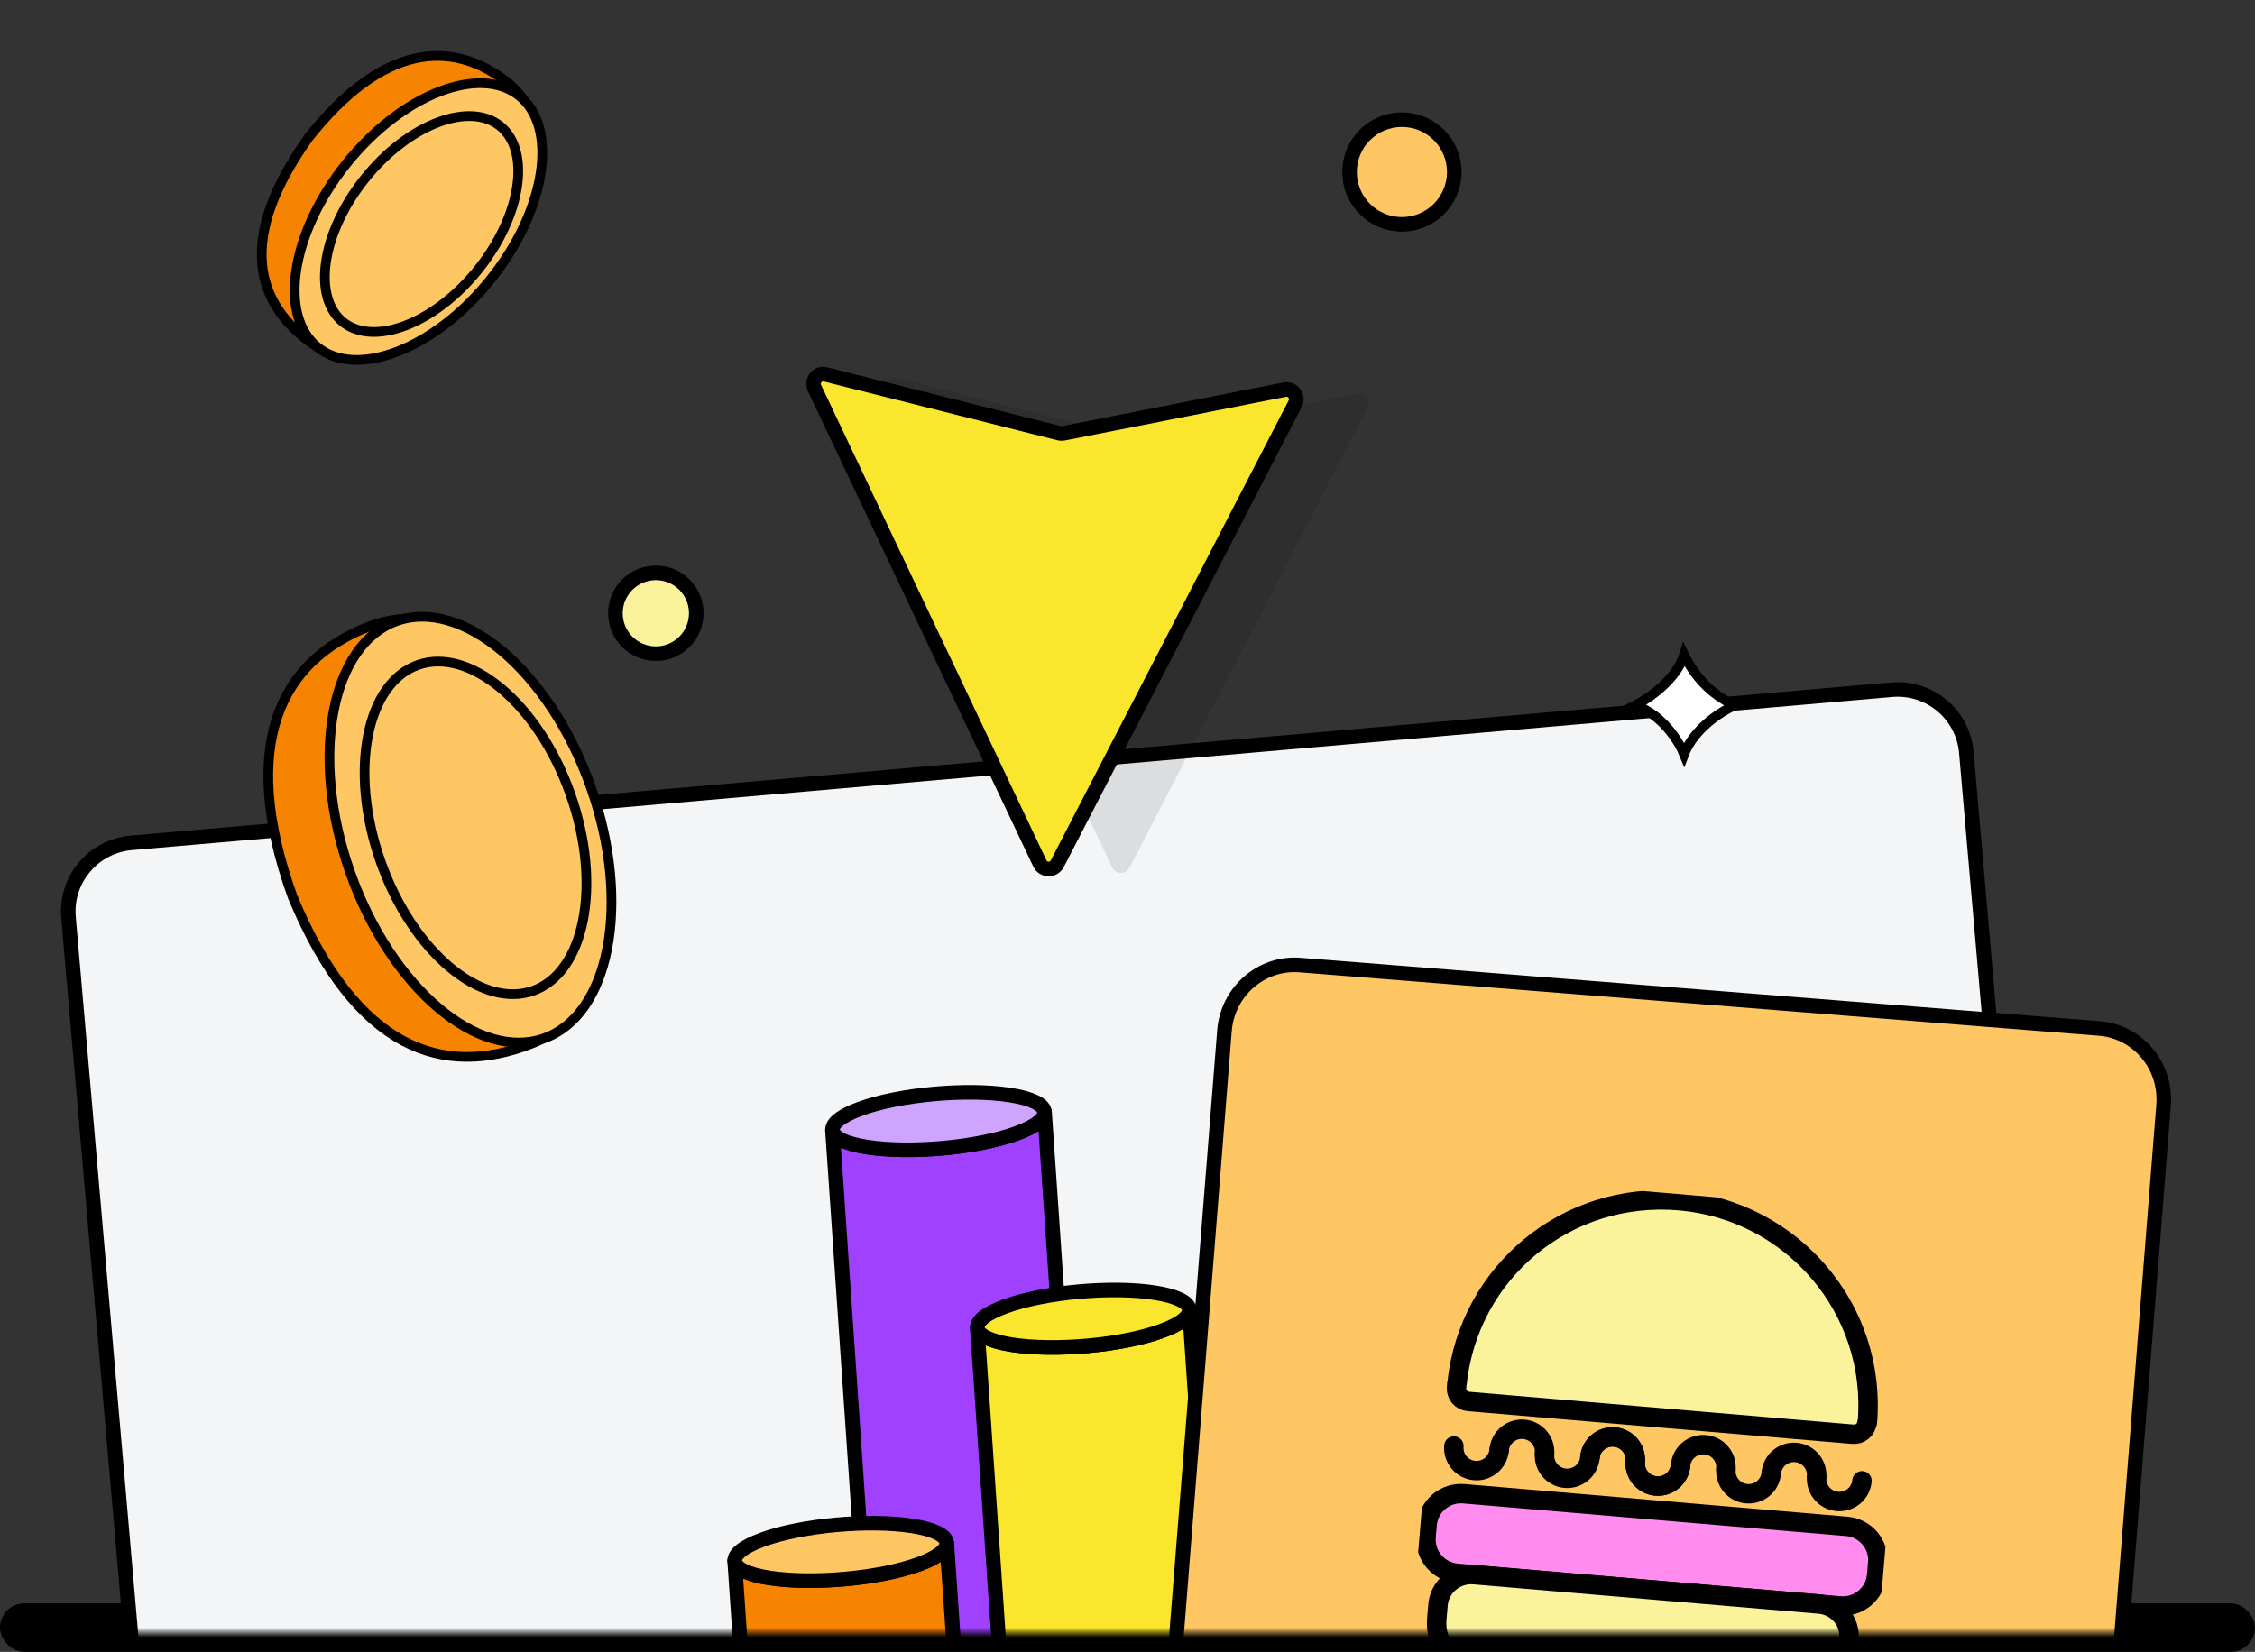 <svg width="232" height="170" viewBox="0 0 232 170" fill="none" xmlns="http://www.w3.org/2000/svg">
<rect x="0" y="0" width="232" height="170" fill="#333333" stroke="none"/>
<rect x="0.5" y="165.5" width="230.994" height="4" rx="2" fill="black" stroke="black"/>
<mask id="mask0_2883_48822" style="mask-type:alpha" maskUnits="userSpaceOnUse" x="3" y="53" width="230" height="115">
<rect width="228.994" height="114" transform="matrix(1 0 0 -1 3.006 168)" fill="#D9D9D9"/>
</mask>
<g mask="url(#mask0_2883_48822)">
<path d="M13.508 86.74L194.614 70.98C198.522 70.64 201.964 73.526 202.303 77.424L211.534 183.512C211.874 187.41 208.983 190.847 205.074 191.187L23.968 206.947C20.059 207.288 16.618 204.401 16.279 200.504L7.048 94.415C6.708 90.518 9.599 87.08 13.508 86.74Z" fill="#F3F5F7" stroke="black" stroke-width="1.5"/>
<path d="M107.464 114.441L112.179 183.12C112.228 183.83 111.277 184.603 109.321 185.31C105.256 186.799 98.356 187.413 93.912 186.722C91.612 186.385 90.412 185.753 90.358 184.971L85.642 116.294C85.691 117.004 86.896 117.699 89.197 118.044C93.641 118.736 100.541 118.121 104.605 116.632C106.562 115.932 107.513 115.153 107.464 114.441Z" fill="#A041FF" stroke="black" stroke-width="1.5" stroke-linejoin="round"/>
<path d="M103.913 112.695C108.357 113.388 108.669 115.141 104.608 116.63C100.544 118.119 93.644 118.733 89.2 118.042C84.756 117.35 84.443 115.596 88.504 114.107C92.569 112.619 99.468 112.004 103.913 112.695Z" fill="#CFA4FF" stroke="black" stroke-width="1.5" stroke-linejoin="round"/>
<path d="M122.364 134.785L125.802 184.853C125.851 185.563 124.9 186.336 122.943 187.044C118.879 188.533 111.979 189.147 107.535 188.456C105.235 188.118 104.034 187.486 103.98 186.704L100.543 136.638C100.591 137.348 101.797 138.043 104.097 138.388C108.541 139.08 115.441 138.465 119.505 136.976C121.463 136.276 122.413 135.497 122.364 134.785Z" fill="#FBE62E" stroke="black" stroke-width="1.5" stroke-linejoin="round"/>
<path d="M118.812 133.037C123.256 133.73 123.568 135.483 119.508 136.972C115.443 138.461 108.543 139.075 104.099 138.384C99.655 137.692 99.343 135.938 103.403 134.449C107.469 132.961 114.368 132.346 118.812 133.037Z" fill="#FBE62E" stroke="black" stroke-width="1.5" stroke-linejoin="round"/>
<path d="M97.404 158.782L98.469 174.287C98.518 174.997 97.567 175.77 95.61 176.477C91.546 177.967 84.646 178.58 80.202 177.889C77.902 177.552 76.701 176.92 76.647 176.138L75.583 160.634C75.632 161.344 76.837 162.04 79.137 162.384C83.581 163.077 90.481 162.461 94.545 160.972C96.502 160.273 97.453 159.493 97.404 158.782Z" fill="#F78400" stroke="black" stroke-width="1.5" stroke-linejoin="round"/>
<path d="M93.851 157.036C98.295 157.729 98.607 159.482 94.547 160.971C90.482 162.46 83.582 163.074 79.138 162.383C74.695 161.691 74.382 159.937 78.442 158.448C82.508 156.96 89.407 156.345 93.851 157.036Z" fill="#FFC664" stroke="black" stroke-width="1.5" stroke-linejoin="round"/>
<path d="M133.742 99.315L215.991 105.843C219.944 106.156 222.916 109.684 222.594 113.743L216.699 188.031C216.432 191.4 213.53 193.902 210.255 193.642L125.558 186.92C122.283 186.66 119.812 183.732 120.08 180.364L125.975 106.075C126.297 102.016 129.788 99.002 133.742 99.315Z" fill="#FFC664" stroke="black" stroke-width="1.5"/>
<g clip-path="url(#clip0_2883_48822)">
<path d="M154.242 149.212C154.133 150.495 153 151.445 151.712 151.335C150.424 151.225 149.469 150.097 149.578 148.815" stroke="black" stroke-width="2" stroke-linecap="round" stroke-linejoin="round"/>
<path d="M154.242 149.212C154.351 147.93 155.483 146.98 156.771 147.09C158.059 147.199 159.015 148.327 158.905 149.61" stroke="black" stroke-width="2" stroke-linecap="round" stroke-linejoin="round"/>
<path d="M163.573 150.008C163.464 151.29 162.331 152.24 161.043 152.13C159.755 152.02 158.8 150.892 158.909 149.61" stroke="black" stroke-width="2" stroke-linecap="round" stroke-linejoin="round"/>
<path d="M163.573 150.007C163.682 148.725 164.814 147.775 166.102 147.885C167.39 147.995 168.346 149.123 168.236 150.405" stroke="black" stroke-width="2" stroke-linecap="round" stroke-linejoin="round"/>
<path d="M172.902 150.802C172.793 152.085 171.66 153.035 170.372 152.925C169.084 152.815 168.129 151.687 168.238 150.405" stroke="black" stroke-width="2" stroke-linecap="round" stroke-linejoin="round"/>
<path d="M163.573 150.007C163.682 148.725 164.814 147.775 166.102 147.885C167.39 147.995 168.346 149.123 168.236 150.405" stroke="black" stroke-width="2" stroke-linecap="round" stroke-linejoin="round"/>
<path d="M172.902 150.802C172.793 152.085 171.66 153.035 170.372 152.925C169.084 152.815 168.129 151.687 168.238 150.405" stroke="black" stroke-width="2" stroke-linecap="round" stroke-linejoin="round"/>
<path d="M172.902 150.802C173.012 149.52 174.144 148.57 175.432 148.68C176.72 148.789 177.675 149.918 177.566 151.2" stroke="black" stroke-width="2" stroke-linecap="round" stroke-linejoin="round"/>
<path d="M182.234 151.598C182.124 152.88 180.992 153.83 179.704 153.72C178.416 153.611 177.461 152.482 177.57 151.2" stroke="black" stroke-width="2" stroke-linecap="round" stroke-linejoin="round"/>
<path d="M182.233 151.598C182.343 150.315 183.475 149.365 184.763 149.475C186.051 149.585 187.006 150.713 186.897 151.995" stroke="black" stroke-width="2" stroke-linecap="round" stroke-linejoin="round"/>
<path d="M191.565 152.393C191.455 153.675 190.323 154.625 189.035 154.515C187.747 154.406 186.792 153.278 186.901 151.995" stroke="black" stroke-width="2" stroke-linecap="round" stroke-linejoin="round"/>
<path d="M192.118 146.401C193.108 134.782 184.449 124.556 172.778 123.562C161.107 122.567 151.126 130.952 149.904 142.335L149.892 142.334L149.853 142.799C149.791 143.526 150.333 144.164 151.061 144.226L190.643 147.599C191.373 147.662 192.014 147.122 192.076 146.397L192.118 146.401Z" fill="#FBF39B" stroke="black" stroke-width="2" stroke-linecap="round" stroke-linejoin="round"/>
<path d="M190 157.081L150.603 153.723C148.681 153.56 146.991 154.978 146.828 156.891L146.721 158.148C146.558 160.061 147.983 161.745 149.905 161.909L189.302 165.266C191.224 165.43 192.914 164.012 193.077 162.098L193.184 160.841C193.347 158.928 191.921 157.244 190 157.081Z" fill="#FF8CEE" stroke="black" stroke-width="2" stroke-linecap="round" stroke-linejoin="round"/>
<path d="M151.657 162.05L187.184 165.078C189.016 165.234 190.376 166.84 190.221 168.664L190.085 170.248C189.861 172.88 187.534 174.833 184.891 174.607L152.201 171.822C149.557 171.596 147.594 169.278 147.818 166.646L147.945 165.163C148.105 163.284 149.767 161.889 151.655 162.05L151.657 162.05Z" fill="#FBF39B" stroke="black" stroke-width="2" stroke-linecap="round" stroke-linejoin="round"/>
</g>
</g>
<path d="M140.689 41.941L116.212 89.291C115.832 90.026 114.774 90.008 114.42 89.26L91.233 40.335C90.871 39.572 91.561 38.731 92.38 38.937L116.409 44.986C116.553 45.022 116.702 45.026 116.847 44.997L139.607 40.501C140.429 40.339 141.074 41.198 140.689 41.941Z" fill="black" fill-opacity="0.1"/>
<path d="M133.252 41.539L108.775 88.888C108.395 89.623 107.337 89.605 106.983 88.857L83.796 39.932C83.434 39.169 84.124 38.328 84.944 38.535L108.972 44.583C109.116 44.619 109.265 44.623 109.41 44.594L132.17 40.098C132.992 39.936 133.637 40.795 133.252 41.539Z" fill="#FBE62E" stroke="black" stroke-width="1.5"/>
<path d="M168.241 72.59C171.014 73.523 172.748 76.328 173.268 77.614C174.031 75.605 176.128 73.667 178.468 72.59C175.833 71.37 174.221 69.36 173.268 67.387C172.505 69.899 169.599 71.902 168.241 72.59Z" fill="white" stroke="black"/>
<circle cx="6.137" cy="6.137" r="5.387" transform="matrix(-1 0 0 1 150.369 11.565)" fill="#FFC664" stroke="black" stroke-width="1.5"/>
<circle cx="4.909" cy="4.909" r="4.159" transform="matrix(-1 0 0 1 72.384 58.202)" fill="#FBF39B" stroke="black" stroke-width="1.5"/>
<path d="M59.808 80.651C62.143 86.656 63.043 92.527 62.252 97.308C61.463 102.07 59.006 105.727 54.61 107.436C50.115 109.183 45.656 109.337 41.51 107.129C37.349 104.913 33.418 100.274 30.091 92.254C27.236 84.304 26.998 78.224 28.546 73.723C30.088 69.238 33.43 66.24 37.916 64.496C42.314 62.786 46.588 63.804 50.377 66.761C54.181 69.731 57.474 74.647 59.808 80.651Z" fill="#F78400" stroke="black"/>
<path d="M60.789 81.012C62.901 87.003 63.382 92.906 62.475 97.596C61.566 102.3 59.288 105.685 55.974 106.854C52.659 108.023 48.762 106.816 45.103 103.723C41.455 100.639 38.126 95.741 36.014 89.75C33.901 83.759 33.42 77.856 34.327 73.166C35.237 68.462 37.514 65.077 40.829 63.908C44.143 62.739 48.04 63.947 51.699 67.039C55.347 70.123 58.676 75.022 60.789 81.012Z" fill="#FFC664" stroke="black"/>
<path d="M58.693 81.751C60.348 86.442 60.706 91.065 59.974 94.736C59.238 98.419 57.431 101.051 54.835 101.966C52.24 102.881 49.181 101.966 46.298 99.559C43.424 97.16 40.804 93.335 39.15 88.644C37.496 83.953 37.137 79.331 37.87 75.659C38.605 71.976 40.413 69.344 43.008 68.429C45.604 67.514 48.662 68.429 51.545 70.836C54.419 73.236 57.039 77.061 58.693 81.751Z" stroke="black"/>
<path d="M50.32 27.998C47.491 31.771 44.198 34.592 40.939 35.942C37.697 37.284 34.515 37.167 31.789 35.124C28.977 33.016 27.179 30.328 26.95 26.934C26.72 23.523 28.068 19.303 31.767 14.13C35.605 9.28 39.279 6.798 42.645 6.026C45.995 5.258 49.122 6.163 51.925 8.265C54.652 10.31 55.665 13.319 55.295 16.793C54.923 20.286 53.149 24.224 50.32 27.998Z" fill="#F78400" stroke="black"/>
<path d="M50.48 28.747C47.576 32.374 44.101 34.948 40.85 36.193C37.587 37.442 34.649 37.323 32.686 35.751C30.723 34.18 29.963 31.339 30.468 27.881C30.971 24.437 32.722 20.482 35.626 16.855C38.529 13.228 42.005 10.654 45.255 9.409C48.519 8.16 51.456 8.279 53.419 9.851C55.383 11.422 56.142 14.263 55.637 17.721C55.134 21.165 53.383 25.12 50.48 28.747Z" fill="#FFC664" stroke="black"/>
<path d="M49.206 27.727C46.935 30.564 44.211 32.565 41.663 33.523C39.104 34.485 36.818 34.367 35.291 33.145C33.765 31.923 33.15 29.718 33.528 27.01C33.905 24.314 35.262 21.218 37.532 18.382C39.803 15.546 42.527 13.544 45.074 12.586C47.633 11.624 49.92 11.742 51.446 12.964C52.973 14.186 53.588 16.392 53.21 19.099C52.833 21.795 51.476 24.891 49.206 27.727Z" stroke="black"/>
<defs>
<clipPath id="clip0_2883_48822">
<rect width="47.875" height="51.178" fill="white" transform="matrix(0.996 0.085 -0.085 0.996 149.219 120.879)"/>
</clipPath>
</defs>
</svg>
